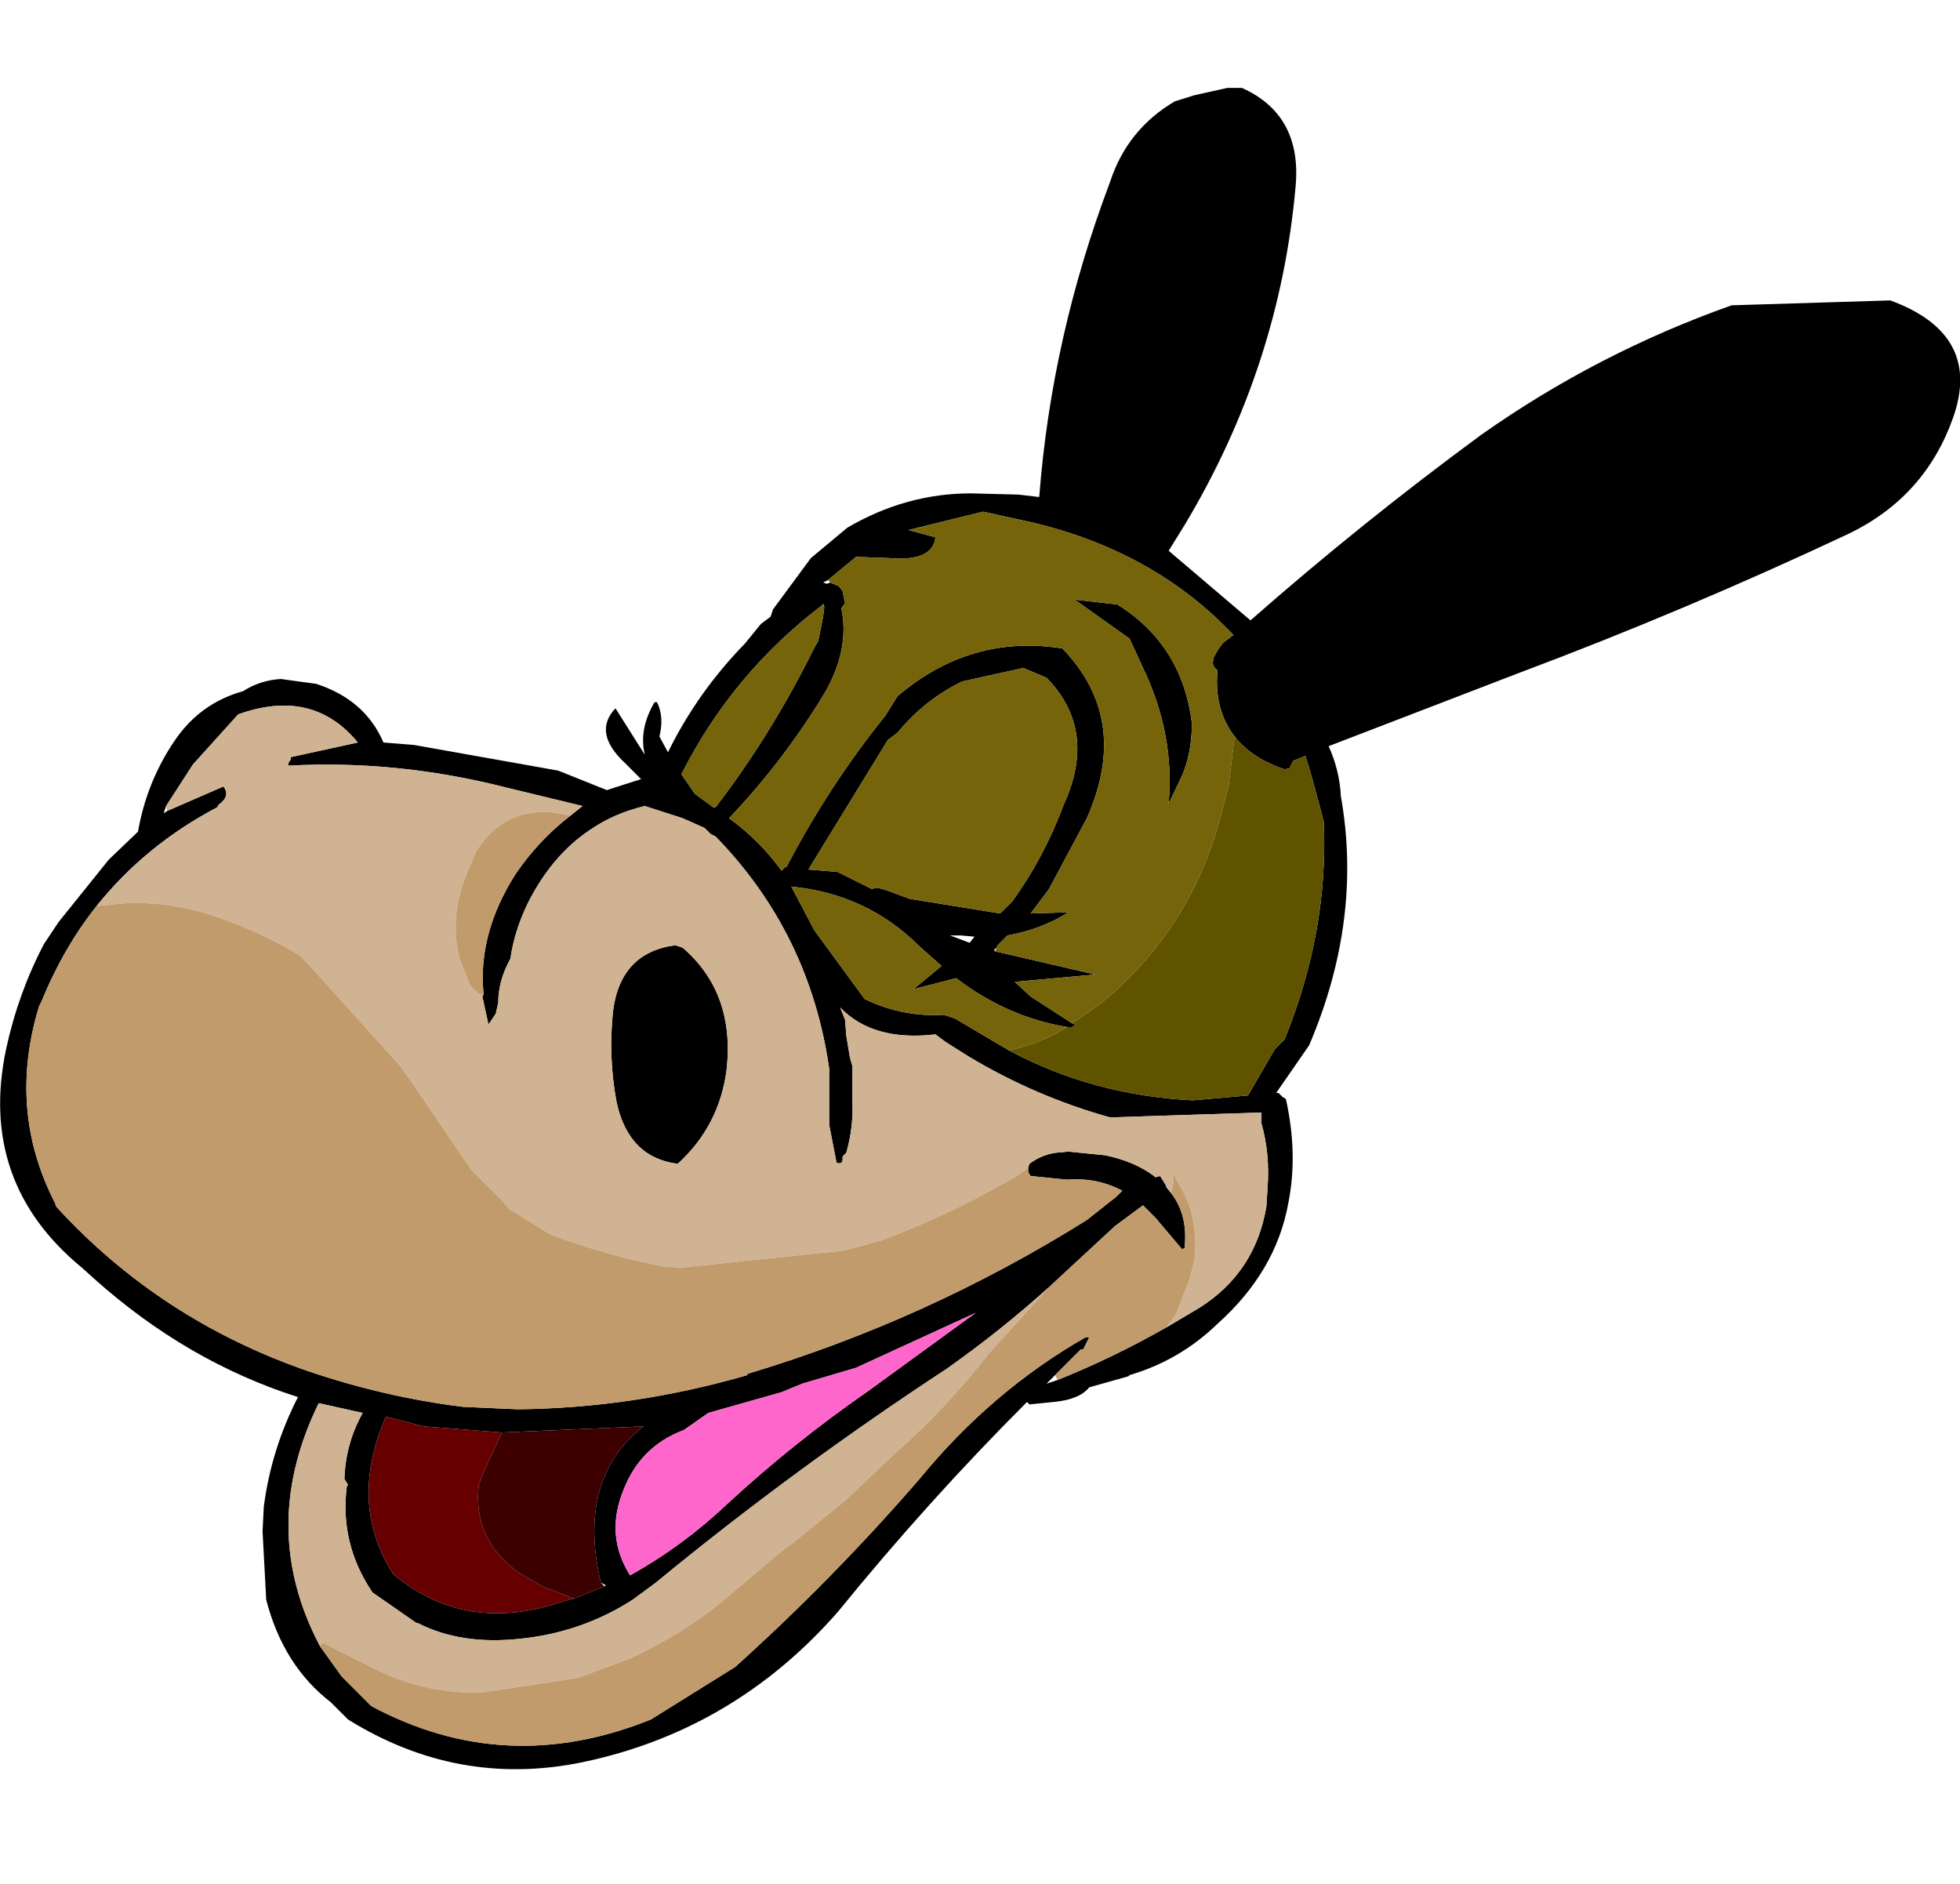 <?xml version="1.0" encoding="UTF-8" standalone="no"?>
<svg xmlns:xlink="http://www.w3.org/1999/xlink" height="77.15px" width="80.25px" xmlns="http://www.w3.org/2000/svg">
  <g transform="matrix(1.0, 0.0, 0.0, 1.0, 36.85, 38.55)">
    <use height="68.9" transform="matrix(1.0, 0.0, 0.0, 1.0, -36.85, -35.0)" width="80.25" xlink:href="#shape0"/>
  </g>
  <defs>
    <g id="shape0" transform="matrix(1.0, 0.0, 0.0, 1.0, 36.85, 35.0)">
      <path d="M40.55 -26.25 Q44.35 -24.85 43.1 -21.4 41.95 -18.2 38.85 -16.7 32.15 -13.55 25.35 -11.0 L17.55 -8.0 Q18.0 -7.0 18.05 -5.95 18.95 -0.9 16.75 4.25 L15.4 6.2 15.5 6.2 15.65 6.35 15.8 6.45 Q16.3 8.7 15.9 10.7 15.4 13.5 13.0 15.65 11.45 17.15 9.4 17.75 L9.35 17.8 7.75 18.25 Q7.35 18.75 6.3 18.85 L5.3 18.95 5.2 18.85 Q1.15 22.9 -2.55 27.45 -6.8 32.3 -13.0 33.6 -18.1 34.65 -22.6 31.85 L-23.3 31.15 Q-25.25 29.65 -25.95 26.95 L-26.1 24.15 -26.05 23.15 Q-25.75 20.8 -24.65 18.65 -29.2 17.2 -33.0 13.8 L-33.5 13.35 Q-37.75 9.85 -36.6 4.4 -36.1 2.1 -35.05 0.1 L-34.45 -0.8 -32.4 -3.35 -31.2 -4.5 Q-30.85 -6.5 -29.75 -8.15 -28.7 -9.75 -26.9 -10.25 -26.2 -10.7 -25.35 -10.75 L-23.9 -10.55 Q-21.9 -9.9 -21.15 -8.15 L-19.9 -8.05 -14.0 -7.0 -12.0 -6.2 -11.7 -6.3 -10.6 -6.65 -11.25 -7.3 Q-12.6 -8.55 -11.65 -9.55 L-10.45 -7.65 Q-10.7 -8.7 -10.05 -9.8 L-9.95 -9.8 Q-9.65 -9.2 -9.85 -8.4 L-9.8 -8.3 -9.5 -7.75 Q-8.3 -10.2 -6.35 -12.2 L-5.7 -13.0 -5.3 -13.3 -5.2 -13.6 -3.65 -15.7 -2.15 -16.95 Q0.25 -18.35 2.9 -18.35 L4.85 -18.3 5.7 -18.2 Q6.2 -24.75 8.6 -31.1 9.3 -33.25 11.25 -34.4 L12.05 -34.65 13.4 -34.95 14.0 -34.95 Q16.45 -33.85 16.2 -30.95 15.55 -23.55 11.65 -17.05 L11.0 -16.0 14.35 -13.15 Q18.9 -17.15 23.8 -20.75 28.55 -24.1 34.05 -26.05 L40.55 -26.25 M13.7 -8.4 Q12.85 -9.5 13.0 -11.1 L12.85 -11.25 12.8 -11.4 12.85 -11.65 13.05 -12.0 13.25 -12.25 13.65 -12.55 Q10.45 -15.95 5.45 -17.15 L3.4 -17.6 0.35 -16.85 1.45 -16.55 Q1.35 -15.55 -0.45 -15.7 L-1.8 -15.75 -2.95 -14.8 -3.15 -14.7 -3.0 -14.65 -2.85 -14.7 -2.5 -14.55 -2.35 -14.35 -2.25 -13.85 -2.4 -13.65 Q-2.05 -11.95 -3.1 -10.15 -4.8 -7.35 -7.0 -5.05 -5.75 -4.15 -4.85 -2.9 L-4.7 -3.05 -4.65 -3.05 Q-2.9 -6.4 -0.6 -9.25 L-0.1 -10.05 Q2.9 -12.6 6.65 -12.0 9.45 -9.1 7.65 -5.05 L6.1 -2.15 5.35 -1.15 6.9 -1.2 Q5.8 -0.5 4.4 -0.25 L4.0 0.15 3.95 0.25 3.85 0.35 3.9 0.4 8.0 1.35 4.7 1.65 5.35 2.25 7.05 3.35 7.2 3.4 7.05 3.5 6.85 3.5 Q4.4 3.1 2.3 1.5 L0.55 1.95 1.7 1.0 0.8 0.2 Q-1.35 -1.95 -4.45 -2.25 L-3.5 -0.45 -1.45 2.35 Q0.1 3.1 1.8 3.0 L2.25 3.15 4.45 4.45 Q7.9 6.3 12.0 6.5 L14.25 6.3 15.35 4.4 15.75 4.0 Q17.55 -0.45 17.35 -4.9 L17.25 -5.3 16.8 -6.95 16.6 -7.6 16.1 -7.4 15.95 -7.1 15.75 -7.05 Q14.4 -7.5 13.7 -8.4 M7.15 -14.0 L8.9 -13.8 Q11.55 -12.15 11.95 -8.95 L11.95 -8.9 Q11.95 -7.75 11.55 -6.8 L11.0 -5.65 Q11.25 -8.5 9.95 -11.2 L9.4 -12.4 7.15 -14.0 M5.05 -11.2 L2.55 -10.65 Q1.0 -9.9 -0.1 -8.55 L-0.5 -8.25 -3.75 -2.95 -2.55 -2.85 -1.15 -2.15 -1.0 -2.2 -0.9 -2.2 -0.55 -2.1 0.4 -1.75 4.1 -1.15 4.6 -1.65 Q5.9 -3.45 6.7 -5.6 8.1 -8.65 6.0 -10.8 L5.05 -11.2 M2.05 -0.25 L2.85 0.05 3.05 -0.2 2.5 -0.25 2.05 -0.25 M11.1 10.3 Q11.8 11.2 11.65 12.55 L11.55 12.6 10.45 11.3 9.95 10.8 8.8 11.65 6.1 14.15 Q4.1 15.95 1.9 17.5 -4.35 21.6 -10.0 26.25 L-10.95 26.95 Q-13.05 28.3 -15.6 28.55 -18.0 28.8 -19.75 27.9 L-19.8 27.9 -21.6 26.65 Q-22.95 24.65 -22.65 22.3 L-22.6 22.25 -22.75 22.0 Q-22.7 20.55 -22.0 19.3 L-23.8 18.9 Q-26.2 23.8 -23.95 28.45 L-23.75 28.85 -22.85 30.1 -21.65 31.3 Q-16.15 34.25 -10.2 31.85 L-6.75 29.7 Q-2.75 26.1 0.8 22.0 3.75 18.4 7.6 16.2 L7.75 16.2 7.5 16.7 7.4 16.7 6.35 17.75 6.0 18.1 6.45 17.95 Q8.7 17.05 10.9 15.8 L12.25 15.0 Q14.55 13.55 15.0 10.85 L15.05 10.05 Q15.15 8.7 14.8 7.45 L14.8 7.0 8.6 7.2 Q5.55 6.35 2.8 4.7 L1.85 4.1 1.45 3.8 Q-1.1 4.1 -2.45 2.7 L-2.25 3.2 -2.2 3.85 -2.05 4.75 -1.95 5.1 -1.95 6.55 Q-1.9 7.6 -2.2 8.65 L-2.35 8.8 -2.35 8.9 Q-2.35 9.15 -2.6 9.05 L-2.9 7.5 -2.9 5.2 Q-3.7 -0.35 -7.55 -4.3 L-7.75 -4.4 -8.0 -4.65 -8.9 -5.05 -10.45 -5.55 Q-11.7 -5.25 -12.65 -4.6 -14.25 -3.55 -15.25 -1.55 -15.8 -0.4 -15.95 0.7 -16.45 1.6 -16.45 2.5 L-16.55 2.95 -16.85 3.4 -17.1 2.25 -17.05 2.15 Q-17.3 -0.3 -15.75 -2.75 -14.8 -4.15 -13.5 -5.15 L-13.0 -5.55 -16.1 -6.3 Q-20.6 -7.45 -25.05 -7.2 L-25.05 -7.3 -24.95 -7.45 -24.95 -7.55 -22.2 -8.15 Q-24.05 -10.4 -27.1 -9.3 L-28.95 -7.25 -30.05 -5.55 -30.15 -5.25 -30.0 -5.35 -27.7 -6.35 Q-27.4 -5.95 -27.9 -5.6 L-27.95 -5.5 Q-30.9 -3.95 -32.9 -1.45 -34.25 0.25 -35.15 2.45 L-35.25 2.65 Q-36.55 6.9 -34.6 10.7 L-34.55 10.85 Q-30.3 15.5 -24.2 17.6 -21.1 18.65 -17.9 19.05 L-15.65 19.15 Q-10.9 19.1 -6.25 17.75 L-6.25 17.7 Q1.1 15.5 7.65 11.4 L8.85 10.45 9.1 10.2 Q8.05 9.65 6.85 9.75 L5.35 9.6 5.25 9.45 5.25 9.25 5.3 9.1 Q5.75 8.75 6.35 8.65 L6.9 8.6 8.4 8.75 Q9.6 9.0 10.4 9.6 L10.45 9.65 10.65 9.6 10.9 10.0 10.9 10.05 11.1 10.3 M3.1 15.2 L-1.8 17.45 -4.0 18.1 -4.85 18.45 -7.85 19.3 -8.85 20.0 Q-10.6 20.65 -11.3 22.4 -12.1 24.3 -11.05 25.95 -8.9 24.75 -7.1 23.05 -4.4 20.55 -1.3 18.4 L3.1 15.2 M-3.1 -13.7 L-3.15 -13.85 -3.15 -13.8 Q-6.85 -11.0 -8.95 -6.85 L-8.4 -6.05 -7.65 -5.5 -7.55 -5.5 Q-5.25 -8.5 -3.5 -12.05 L-3.35 -12.3 -3.15 -13.3 -3.1 -13.7 M-8.9 0.25 Q-6.75 2.1 -7.1 5.25 -7.4 7.55 -9.1 9.1 -11.1 8.85 -11.6 6.6 -11.95 4.75 -11.75 2.85 -11.45 0.45 -9.2 0.15 L-9.05 0.2 -8.9 0.25 M-16.3 20.1 L-19.5 19.85 -21.05 19.45 Q-22.6 23.0 -20.75 25.9 -17.75 28.4 -13.75 27.0 L-13.35 26.9 -12.1 26.4 -12.05 26.35 -12.25 26.25 Q-13.25 22.0 -10.5 19.85 L-16.3 20.1" fill="#000000" fill-rule="evenodd" stroke="none"/>
      <path d="M-2.95 -14.8 L-1.8 -15.75 -0.45 -15.7 Q1.35 -15.55 1.45 -16.55 L0.35 -16.85 3.4 -17.6 5.45 -17.15 Q10.45 -15.95 13.65 -12.55 L13.25 -12.25 13.05 -12.0 12.85 -11.65 12.8 -11.4 12.85 -11.25 13.0 -11.1 Q12.85 -9.5 13.7 -8.4 L13.45 -6.35 13.2 -5.4 Q12.0 -0.55 8.2 2.55 L7.05 3.35 5.35 2.25 4.7 1.65 8.0 1.35 3.9 0.4 3.95 0.25 4.0 0.15 4.4 -0.25 Q5.8 -0.5 6.9 -1.2 L5.35 -1.15 6.1 -2.15 7.65 -5.05 Q9.45 -9.1 6.65 -12.0 2.9 -12.6 -0.1 -10.05 L-0.6 -9.25 Q-2.9 -6.4 -4.65 -3.05 L-4.7 -3.05 -4.85 -2.9 Q-5.75 -4.15 -7.0 -5.05 -4.8 -7.35 -3.1 -10.15 -2.05 -11.95 -2.4 -13.65 L-2.25 -13.85 -2.35 -14.35 -2.5 -14.55 -2.85 -14.7 -2.95 -14.8 M4.45 4.45 L2.25 3.15 1.8 3.0 Q0.1 3.1 -1.45 2.35 L-3.5 -0.45 -4.45 -2.25 Q-1.35 -1.95 0.8 0.2 L1.7 1.0 0.55 1.95 2.3 1.5 Q4.4 3.1 6.85 3.5 5.7 4.2 4.45 4.45 M5.05 -11.2 L6.0 -10.8 Q8.1 -8.65 6.7 -5.6 5.9 -3.45 4.6 -1.65 L4.1 -1.15 0.4 -1.75 -0.55 -2.1 -0.9 -2.2 -1.0 -2.2 -1.15 -2.15 -2.55 -2.85 -3.75 -2.95 -0.5 -8.25 -0.1 -8.55 Q1.0 -9.9 2.55 -10.65 L5.05 -11.2 M7.15 -14.0 L9.4 -12.4 9.95 -11.2 Q11.25 -8.5 11.0 -5.65 L11.55 -6.8 Q11.95 -7.75 11.95 -8.9 L11.95 -8.95 Q11.55 -12.15 8.9 -13.8 L7.15 -14.0 M-3.15 -13.8 L-3.1 -13.7 -3.15 -13.3 -3.35 -12.3 -3.5 -12.05 Q-5.25 -8.5 -7.55 -5.5 L-7.65 -5.5 -8.4 -6.05 -8.95 -6.85 Q-6.85 -11.0 -3.15 -13.8" fill="#75640a" fill-rule="evenodd" stroke="none"/>
      <path d="M7.05 3.35 L8.2 2.55 Q12.0 -0.55 13.2 -5.4 L13.45 -6.35 13.7 -8.4 Q14.4 -7.5 15.75 -7.05 L15.95 -7.1 16.1 -7.4 16.6 -7.6 16.8 -6.95 17.25 -5.3 17.35 -4.9 Q17.55 -0.45 15.75 4.0 L15.35 4.4 14.25 6.3 12.0 6.5 Q7.9 6.3 4.45 4.45 5.7 4.2 6.85 3.5 L7.05 3.5 7.2 3.4 7.05 3.35" fill="#5f5300" fill-rule="evenodd" stroke="none"/>
      <path d="M10.9 15.8 L11.3 15.25 11.85 13.85 12.05 13.1 Q12.2 11.95 11.85 10.8 L11.65 10.35 11.3 9.7 11.2 9.45 11.2 9.8 11.15 10.1 11.1 10.3 10.9 10.05 10.9 10.0 10.65 9.6 10.45 9.65 10.4 9.6 Q9.6 9.0 8.4 8.75 L6.9 8.6 6.35 8.65 Q5.75 8.75 5.3 9.1 L5.25 9.25 4.85 9.55 Q2.15 11.15 -0.8 12.25 L-2.3 12.65 -8.95 13.35 -9.7 13.3 Q-12.0 12.85 -14.3 12.0 L-16.0 10.95 -16.25 10.65 -17.55 9.35 -20.1 5.6 -20.5 5.05 -24.25 0.9 -24.6 0.55 Q-26.1 -0.35 -27.8 -0.95 -30.15 -1.8 -32.45 -1.5 L-32.9 -1.45 Q-30.9 -3.95 -27.95 -5.5 L-27.9 -5.6 Q-27.4 -5.95 -27.7 -6.35 L-30.0 -5.35 -30.05 -5.55 -28.95 -7.25 -27.1 -9.3 Q-24.05 -10.4 -22.2 -8.15 L-24.95 -7.55 -24.95 -7.45 -25.05 -7.3 -25.05 -7.2 Q-20.6 -7.45 -16.1 -6.3 L-13.0 -5.55 -13.5 -5.15 Q-16.0 -5.8 -17.35 -3.7 L-17.75 -2.75 Q-18.45 -1.05 -18.05 0.65 L-17.6 1.8 -17.25 2.15 -17.05 2.15 -17.1 2.25 -16.85 3.4 -16.55 2.95 -16.45 2.5 Q-16.45 1.6 -15.95 0.7 -15.8 -0.4 -15.25 -1.55 -14.25 -3.55 -12.65 -4.6 -11.7 -5.25 -10.45 -5.55 L-8.9 -5.05 -8.0 -4.65 -7.75 -4.4 -7.55 -4.3 Q-3.7 -0.35 -2.9 5.2 L-2.9 7.5 -2.6 9.05 Q-2.35 9.15 -2.35 8.9 L-2.35 8.8 -2.2 8.65 Q-1.9 7.6 -1.95 6.55 L-1.95 5.1 -2.05 4.75 -2.2 3.85 -2.25 3.2 -2.45 2.7 Q-1.1 4.1 1.45 3.8 L1.85 4.1 2.8 4.7 Q5.55 6.35 8.6 7.2 L14.8 7.0 14.8 7.45 Q15.15 8.7 15.05 10.05 L15.0 10.85 Q14.55 13.55 12.25 15.0 L10.9 15.8 M6.1 14.15 L4.2 16.25 3.65 16.85 Q1.9 19.1 -0.2 20.95 L-1.05 21.75 -2.2 22.85 -4.3 24.55 -4.9 25.0 -7.2 26.95 Q-8.9 28.35 -11.05 29.35 L-13.2 30.15 -17.15 30.75 Q-19.5 30.8 -21.55 29.75 L-23.15 28.95 -23.65 28.7 -23.75 28.85 -23.95 28.45 Q-26.2 23.8 -23.8 18.9 L-22.0 19.3 Q-22.7 20.55 -22.75 22.0 L-22.6 22.25 -22.65 22.3 Q-22.95 24.65 -21.6 26.65 L-19.8 27.9 -19.75 27.9 Q-18.0 28.8 -15.6 28.55 -13.05 28.3 -10.95 26.95 L-10.0 26.25 Q-4.35 21.6 1.9 17.5 4.1 15.95 6.1 14.15 M-8.9 0.25 L-9.05 0.2 -9.2 0.15 Q-11.45 0.45 -11.75 2.85 -11.95 4.75 -11.6 6.6 -11.1 8.85 -9.1 9.1 -7.4 7.55 -7.1 5.25 -6.75 2.1 -8.9 0.25" fill="#cfb392" fill-rule="evenodd" stroke="none"/>
      <path d="M11.1 10.3 L11.15 10.1 11.2 9.8 11.2 9.45 11.3 9.7 11.65 10.35 11.85 10.8 Q12.2 11.95 12.05 13.1 L11.85 13.85 11.3 15.25 10.9 15.8 Q8.7 17.05 6.45 17.95 L6.35 17.75 7.4 16.7 7.5 16.7 7.75 16.2 7.6 16.2 Q3.75 18.4 0.8 22.0 -2.75 26.1 -6.75 29.7 L-10.2 31.85 Q-16.15 34.25 -21.65 31.3 L-22.85 30.1 -23.75 28.85 -23.65 28.7 -23.15 28.95 -21.55 29.75 Q-19.5 30.8 -17.15 30.75 L-13.2 30.15 -11.05 29.35 Q-8.9 28.35 -7.2 26.95 L-4.9 25.0 -4.3 24.55 -2.2 22.85 -1.05 21.75 -0.2 20.95 Q1.9 19.1 3.65 16.85 L4.2 16.25 6.1 14.15 8.8 11.65 9.95 10.8 10.45 11.3 11.55 12.6 11.65 12.55 Q11.8 11.2 11.1 10.3 M-17.05 2.15 L-17.25 2.15 -17.6 1.8 -18.05 0.65 Q-18.45 -1.05 -17.75 -2.75 L-17.35 -3.7 Q-16.0 -5.8 -13.5 -5.15 -14.8 -4.15 -15.75 -2.75 -17.3 -0.3 -17.05 2.15 M-32.9 -1.45 L-32.45 -1.5 Q-30.15 -1.8 -27.8 -0.95 -26.1 -0.35 -24.6 0.55 L-24.25 0.9 -20.5 5.05 -20.1 5.6 -17.55 9.35 -16.25 10.65 -16.0 10.95 -14.3 12.0 Q-12.0 12.85 -9.7 13.3 L-8.95 13.35 -2.3 12.65 -0.8 12.25 Q2.15 11.15 4.85 9.55 L5.25 9.25 5.25 9.45 5.35 9.6 6.85 9.75 Q8.05 9.65 9.1 10.2 L8.85 10.45 7.65 11.4 Q1.1 15.5 -6.25 17.7 L-6.25 17.75 Q-10.9 19.1 -15.65 19.15 L-17.9 19.05 Q-21.1 18.65 -24.2 17.6 -30.3 15.5 -34.55 10.85 L-34.6 10.7 Q-36.55 6.9 -35.25 2.65 L-35.15 2.45 Q-34.25 0.25 -32.9 -1.45" fill="#c19b6b" fill-rule="evenodd" stroke="none"/>
      <path d="M3.1 15.2 L-1.3 18.4 Q-4.4 20.55 -7.1 23.05 -8.9 24.75 -11.05 25.95 -12.1 24.3 -11.3 22.4 -10.6 20.65 -8.85 20.0 L-7.85 19.3 -4.85 18.45 -4.0 18.1 -1.8 17.45 3.1 15.2" fill="#ff66cc" fill-rule="evenodd" stroke="none"/>
      <path d="M-16.3 20.1 L-17.0 21.6 -17.25 22.25 Q-17.5 24.5 -15.6 25.85 L-14.65 26.4 -13.35 26.9 -13.75 27.0 Q-17.75 28.4 -20.75 25.9 -22.6 23.0 -21.05 19.45 L-19.5 19.85 -16.3 20.1" fill="#660000" fill-rule="evenodd" stroke="none"/>
      <path d="M-13.35 26.9 L-14.65 26.4 -15.6 25.85 Q-17.5 24.5 -17.25 22.25 L-17.0 21.6 -16.3 20.1 -10.5 19.85 Q-13.25 22.0 -12.25 26.25 L-12.1 26.4 -13.35 26.9" fill="#3c0000" fill-rule="evenodd" stroke="none"/>
    </g>
  </defs>
</svg>
